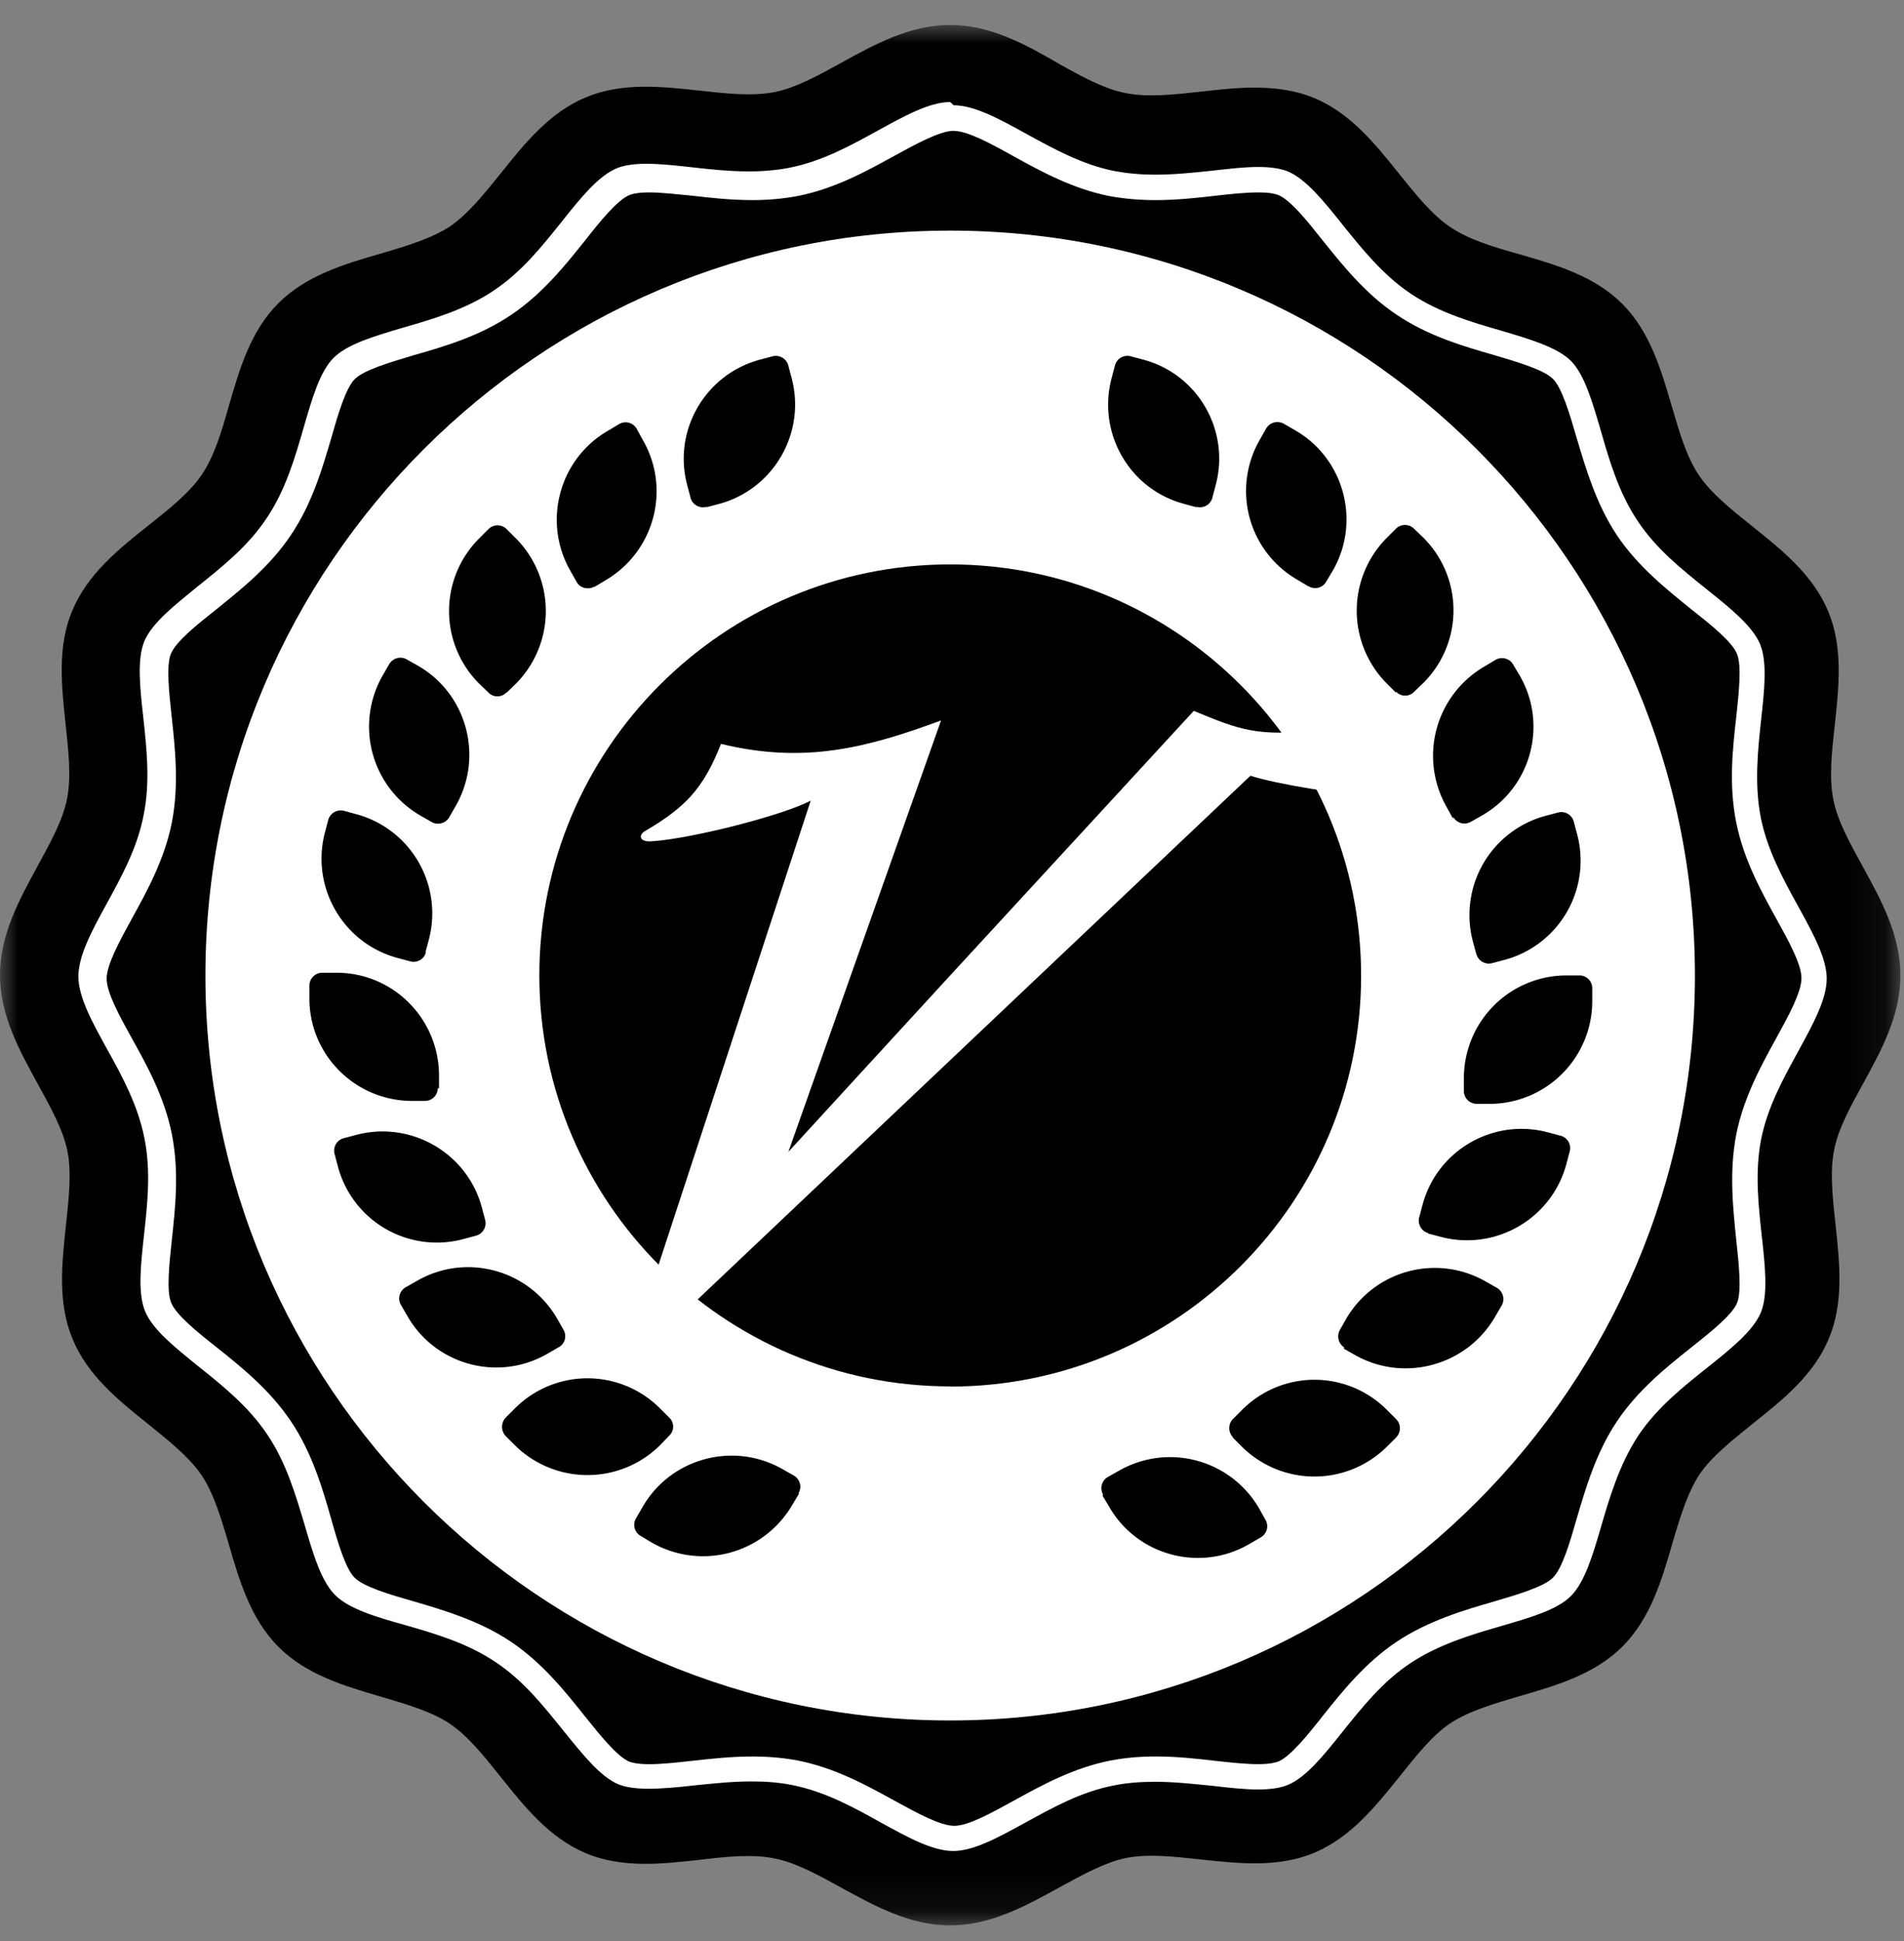 <svg width="52" height="53" viewBox="0 0 52 53" xmlns="http://www.w3.org/2000/svg" xmlns:xlink="http://www.w3.org/1999/xlink"><rect x="0" y="0" width="52" height="53" fill="#808080" stroke="none"/><title>Page 1</title><defs><path id="a" d="M0 25.95V0h51.902v51.902H0z"/></defs><g fill="none" fill-rule="evenodd"><g transform="translate(0 .682)"><mask id="b" fill="#fff"><use xlink:href="#a"/></mask><path d="M50.864 28.94c.51-.927 1.038-1.886 1.038-2.99 0-1.102-.528-2.06-1.038-2.988-.35-.637-.682-1.237-.794-1.81-.12-.602-.043-1.302.04-2.044.112-1.036.23-2.107-.177-3.09-.417-1.004-1.267-1.683-2.09-2.34-.573-.46-1.115-.892-1.447-1.387-.336-.5-.53-1.17-.738-1.88-.293-1-.596-2.04-1.356-2.8-.76-.76-1.8-1.06-2.805-1.35-.712-.2-1.383-.4-1.885-.74-.495-.33-.928-.87-1.387-1.44-.656-.82-1.335-1.67-2.34-2.09-.984-.4-2.055-.29-3.09-.17-.742.08-1.443.16-2.046.04-.58-.11-1.18-.44-1.81-.79C28.01.53 27.05 0 25.95 0c-1.1 0-2.06.528-2.988 1.04-.636.35-1.237.68-1.81.793-.602.118-1.303.042-2.044-.04-1.036-.114-2.108-.23-3.09.176-1.005.41-1.684 1.26-2.34 2.08-.46.57-.892 1.11-1.387 1.45-.5.33-1.17.53-1.88.74-1.01.29-2.05.6-2.81 1.36-.76.76-1.06 1.8-1.35 2.8-.2.71-.4 1.38-.74 1.88-.33.49-.87.92-1.45 1.38-.82.65-1.67 1.33-2.09 2.34-.41.98-.29 2.05-.18 3.09.08.74.16 1.44.04 2.04-.11.57-.44 1.17-.79 1.81-.51.94-1.04 1.89-1.04 3S.53 28 1.04 28.93c.35.635.68 1.236.8 1.81.12.6.04 1.3-.04 2.043-.11 1.036-.23 2.107.18 3.09.41 1.004 1.26 1.684 2.08 2.34.57.46 1.11.893 1.45 1.39.33.5.53 1.172.74 1.883.29 1.004.6 2.044 1.36 2.804.76.76 1.8 1.064 2.8 1.357.71.21 1.38.405 1.88.74.49.33.925.874 1.383 1.448.657.822 1.336 1.672 2.34 2.09.985.407 2.056.29 3.09.175.74-.09 1.44-.16 2.045-.04.57.11 1.173.44 1.81.79.93.51 1.89 1.04 2.99 1.04 1.106 0 2.065-.53 2.99-1.04.64-.35 1.24-.68 1.81-.8.605-.12 1.305-.04 2.05.04 1.033.11 2.103.23 3.09-.18 1-.42 1.68-1.27 2.34-2.09.455-.57.89-1.12 1.383-1.45.51-.336 1.18-.53 1.89-.74 1.01-.292 2.05-.595 2.81-1.355s1.07-1.8 1.36-2.807c.21-.71.41-1.38.74-1.886.33-.49.88-.925 1.45-1.385.83-.66 1.68-1.338 2.09-2.34.41-.986.29-2.058.18-3.09-.08-.746-.16-1.446-.04-2.05.11-.57.44-1.17.79-1.81" fill="#000" mask="url(#b)"/></g><path d="M25.95 2.786c-.56 0-1.247.378-1.973.778-.75.412-1.523.84-2.416 1.016-.34.067-.71.1-1.11.1-.54 0-1.06-.057-1.56-.113-.44-.05-.86-.095-1.24-.095-.34 0-.61.04-.81.124-.5.208-.99.815-1.5 1.457-.54.674-1.09 1.37-1.86 1.883-.77.517-1.67.78-2.47 1.01-.78.23-1.52.446-1.9.825-.38.38-.59 1.12-.82 1.91-.23.8-.49 1.7-1.01 2.47-.51.77-1.21 1.32-1.88 1.86-.64.52-1.25 1-1.46 1.5-.2.49-.12 1.25-.03 2.06.09.83.2 1.77.01 2.69-.17.89-.6 1.67-1.01 2.42-.4.73-.77 1.41-.77 1.98 0 .57.38 1.25.78 1.98.42.75.84 1.53 1.02 2.42.19.92.08 1.86-.01 2.68-.09.81-.17 1.57.03 2.06.21.51.82.99 1.46 1.51.68.54 1.37 1.1 1.88 1.86.52.77.78 1.67 1.02 2.47.23.79.45 1.53.83 1.91.38.38 1.12.6 1.91.82.8.23 1.7.49 2.47 1.01.77.51 1.32 1.21 1.86 1.88.52.64 1 1.25 1.5 1.46.2.08.47.12.82.12.38 0 .8-.04 1.24-.09.51-.05 1.03-.11 1.57-.11.41 0 .77.03 1.12.1.89.18 1.66.6 2.41 1.02.73.4 1.41.78 1.98.78s1.25-.38 1.98-.78c.75-.41 1.52-.84 2.41-1.01.35-.07.71-.1 1.12-.1.54 0 1.06.06 1.57.11.44.05.86.1 1.24.1.35 0 .61-.04.81-.12.5-.2.99-.81 1.5-1.45.54-.67 1.09-1.37 1.86-1.88.77-.51 1.67-.78 2.47-1.01.79-.23 1.53-.44 1.91-.82.38-.38.6-1.12.83-1.91.23-.79.498-1.69 1.01-2.47.518-.77 1.21-1.32 1.888-1.86.64-.51 1.25-1 1.46-1.5.2-.48.12-1.25.03-2.06-.09-.83-.2-1.76-.02-2.68.18-.89.61-1.66 1.02-2.41.4-.73.77-1.41.77-1.97s-.38-1.25-.78-1.974c-.413-.75-.84-1.53-1.02-2.42-.18-.92-.08-1.86.01-2.684.09-.81.17-1.57-.03-2.054-.21-.5-.82-.99-1.46-1.5-.67-.54-1.37-1.09-1.88-1.86-.52-.77-.78-1.67-1.01-2.47-.23-.784-.443-1.53-.82-1.91-.38-.37-1.12-.59-1.9-.82-.796-.23-1.696-.49-2.47-1.01-.76-.51-1.32-1.21-1.86-1.88-.51-.64-1-1.25-1.5-1.46-.2-.08-.47-.12-.81-.12-.374 0-.794.05-1.24.1-.504.054-1.03.11-1.57.11-.41 0-.77-.035-1.12-.1-.89-.18-1.66-.61-2.41-1.02-.723-.4-1.41-.775-1.972-.775m0 .7c.38 0 1.02.35 1.63.69.76.42 1.62.89 2.62 1.09.39.07.8.11 1.26.11.58 0 1.12-.06 1.646-.12.427-.05.83-.09 1.167-.09.31 0 .462.04.54.07.34.14.81.73 1.22 1.25.55.68 1.16 1.45 2.02 2.024.863.58 1.82.857 2.663 1.1.63.187 1.35.397 1.6.648.25.25.46.97.647 1.61.25.84.53 1.8 1.1 2.66.57.85 1.35 1.47 2.03 2.02.52.41 1.11.88 1.25 1.22.13.32.05 1.06-.02 1.71-.1.88-.21 1.87 0 2.9.2.995.67 1.855 1.09 2.614.34.614.69 1.25.69 1.63 0 .38-.35 1.02-.69 1.64-.42.76-.89 1.62-1.09 2.62-.2 1.03-.09 2.02 0 2.9.07.65.15 1.39.02 1.71-.14.33-.73.8-1.26 1.22-.68.54-1.45 1.16-2.02 2.01-.574.86-.852 1.82-1.1 2.66-.183.64-.392 1.356-.65 1.61-.25.25-.97.46-1.61.65-.8.23-1.79.52-2.66 1.1-.85.57-1.47 1.34-2.012 2.02-.41.52-.882 1.11-1.22 1.25-.06.02-.212.07-.54.07-.33 0-.724-.04-1.17-.09-.52-.06-1.06-.12-1.635-.12-.455 0-.865.04-1.25.114-1 .2-1.86.67-2.62 1.09-.62.34-1.25.69-1.63.69-.38 0-1.02-.35-1.64-.69-.76-.42-1.62-.89-2.618-1.09-.39-.075-.8-.113-1.26-.113-.58 0-1.12.06-1.66.12-.42.047-.82.09-1.15.09-.31 0-.47-.04-.55-.07-.332-.14-.803-.73-1.22-1.25-.542-.68-1.16-1.453-2.02-2.03-.86-.575-1.86-.865-2.66-1.1-.63-.18-1.35-.39-1.602-.644-.25-.253-.46-.97-.64-1.61-.24-.843-.52-1.8-1.1-2.662-.57-.85-1.34-1.47-2.03-2.02-.52-.41-1.106-.88-1.24-1.22-.13-.312-.05-1.052.02-1.71.095-.87.204-1.87 0-2.89-.2-1-.67-1.86-1.09-2.61-.34-.615-.69-1.25-.69-1.634 0-.38.35-1.02.69-1.64.42-.76.89-1.62 1.09-2.62.2-1.03.09-2.02-.005-2.9-.07-.65-.153-1.39-.02-1.71.14-.34.73-.81 1.25-1.22.68-.55 1.45-1.16 2.026-2.02.58-.86.86-1.82 1.106-2.66.18-.63.39-1.35.64-1.6s.97-.46 1.605-.65c.84-.24 1.8-.52 2.66-1.1.85-.57 1.47-1.34 2.02-2.03.41-.52.88-1.107 1.22-1.247.074-.03.23-.07.54-.07.34 0 .74.05 1.17.09.52.06 1.063.12 1.64.12.45 0 .86-.04 1.25-.113 1-.2 1.86-.67 2.62-1.09.62-.34 1.26-.69 1.64-.69" fill="#FFF"/><path d="M25.95 37.855c-6.186 0-11.22-5.034-11.22-11.222 0-6.187 5.034-11.222 11.22-11.222 6.19 0 11.223 5.04 11.223 11.23S32.14 37.86 25.95 37.86m0-31.563c-11.21 0-20.34 9.125-20.34 20.34s9.13 20.34 20.34 20.34c11.22 0 20.34-9.125 20.34-20.34s-9.12-20.34-20.34-20.34" fill="#FFF"/><path d="M39.98 29.79v-.35a2.805 2.805 0 0 1 2.804-2.807h.35a.35.35 0 0 1 .352.35v.352a2.805 2.805 0 0 1-2.806 2.805h-.35a.35.35 0 0 1-.35-.35m.338-3.74l-.09-.337a2.805 2.805 0 0 1 1.983-3.437l.34-.09c.19-.05.38.06.43.248l.09.338a2.803 2.803 0 0 1-1.98 3.437l-.34.09a.353.353 0 0 1-.43-.25m-.64-3.7l-.17-.31a2.82 2.82 0 0 1 1.03-3.84l.3-.18c.17-.1.39-.04.48.12l.18.3c.78 1.34.32 3.06-1.03 3.83l-.3.17a.35.35 0 0 1-.48-.13m-1.57-3.4l-.25-.25a2.819 2.819 0 0 1 0-3.97l.25-.25a.35.35 0 0 1 .5 0l.25.24a2.8 2.8 0 0 1 0 3.97l-.25.24c-.13.14-.36.14-.49 0m-2.4-2.88l-.3-.18a2.797 2.797 0 0 1-1.02-3.83l.17-.3c.1-.17.31-.22.48-.13l.31.18c1.34.77 1.8 2.49 1.03 3.83l-.18.3c-.09.17-.31.23-.48.13m-3.07-2.16l-.33-.09c-1.5-.4-2.38-1.94-1.98-3.44l.09-.34c.05-.19.24-.3.43-.25l.34.09c1.5.4 2.38 1.94 1.98 3.43l-.09.34c-.05.19-.24.3-.43.25m-2.57 27l.18.3c.77 1.34 2.49 1.8 3.83 1.02l.31-.18c.17-.1.23-.31.13-.48l-.172-.31a2.812 2.812 0 0 0-3.832-1.03l-.3.17a.35.35 0 0 0-.13.48m3.538-1.56l.25.25a2.813 2.813 0 0 0 3.965 0l.25-.25a.357.357 0 0 0 0-.5l-.25-.25a2.788 2.788 0 0 0-3.96 0l-.25.25c-.13.13-.13.36 0 .49m3.02-2.42l.3.17c1.34.77 3.06.31 3.84-1.03l.18-.31c.1-.17.04-.38-.12-.48l-.3-.17a2.8 2.8 0 0 0-3.83 1.02l-.17.3c-.09.17-.03.38.13.48M39 33.68l.34.09c1.5.4 3.04-.49 3.44-1.99l.09-.34a.349.349 0 0 0-.25-.43l-.34-.09c-1.49-.4-3.03.48-3.43 1.98l-.09.34c-.05.18.06.38.25.43m-27.02-3.95v-.35c0-1.55-1.25-2.81-2.8-2.81H8.8c-.192 0-.35.16-.35.35v.35c0 1.55 1.257 2.8 2.806 2.8h.35a.35.35 0 0 0 .35-.35M11.62 26l.09-.335a2.805 2.805 0 0 0-1.983-3.435l-.33-.09a.355.355 0 0 0-.43.24l-.09.34c-.4 1.5.49 3.04 1.99 3.44l.34.09c.183.05.38-.06.425-.25m.64-3.69l.173-.303c.77-1.34.31-3.06-1.03-3.83l-.305-.172a.353.353 0 0 0-.48.13l-.177.305a2.806 2.806 0 0 0 1.03 3.83l.306.175c.16.094.38.04.48-.13m1.57-3.403l.25-.243a2.819 2.819 0 0 0 0-3.97l-.25-.25a.35.35 0 0 0-.5 0l-.25.25a2.8 2.8 0 0 0 0 3.97l.25.24c.13.14.36.14.49 0m2.4-2.88l.3-.18c1.34-.78 1.8-2.49 1.03-3.83l-.17-.31a.348.348 0 0 0-.48-.13l-.3.18c-1.34.77-1.8 2.49-1.03 3.83l.17.3c.09.17.31.22.48.13m3.07-2.17l.34-.09c1.49-.4 2.38-1.94 1.98-3.44l-.09-.34a.353.353 0 0 0-.43-.25l-.34.09c-1.5.4-2.39 1.94-1.99 3.43l.09.34c.05.19.24.3.43.25m2.53 26.95l-.18.3a2.82 2.82 0 0 1-3.84 1.03l-.3-.18a.348.348 0 0 1-.13-.48l.18-.31c.77-1.34 2.49-1.8 3.83-1.03l.3.17c.17.1.23.31.13.48m-3.54-1.56l-.24.25a2.819 2.819 0 0 1-3.97 0l-.25-.25a.37.37 0 0 1 0-.5l.25-.25a2.8 2.8 0 0 1 3.97 0l.25.25c.14.13.14.36 0 .49m-3.01-2.42l-.31.18c-1.34.78-3.06.32-3.83-1.02l-.18-.31a.35.35 0 0 1 .13-.48l.3-.17c1.34-.78 3.06-.32 3.84 1.03l.17.3c.1.17.04.38-.13.48M13 33.74l-.335.09a2.795 2.795 0 0 1-3.437-1.98l-.09-.34a.35.35 0 0 1 .245-.43l.337-.09c1.5-.4 3.04.488 3.44 1.98l.09.34c.05.18-.06.38-.25.43" fill="#000"/><path d="M37.65 21.497c-.812-.383-1.21-.71-1.634-1.56-1.676.18-2.145 0-3.413-.527l-2.217 2.408-2.218 2.408-2.217 2.407-2.21 2.408-2.21 2.41 4.17-11.78c-2.05.76-3.75 1.19-6.01.64-.49 1.25-1 1.75-2.09 2.39-.16.1-.15.3.21.27 1.13-.08 3.6-.72 4.33-1.11l-4.59 14 1.27-.16 15.33-14.52c.7.23 2.65.55 3.4.54.26 0 .25-.14.13-.2" fill="#FFF"/></g></svg>